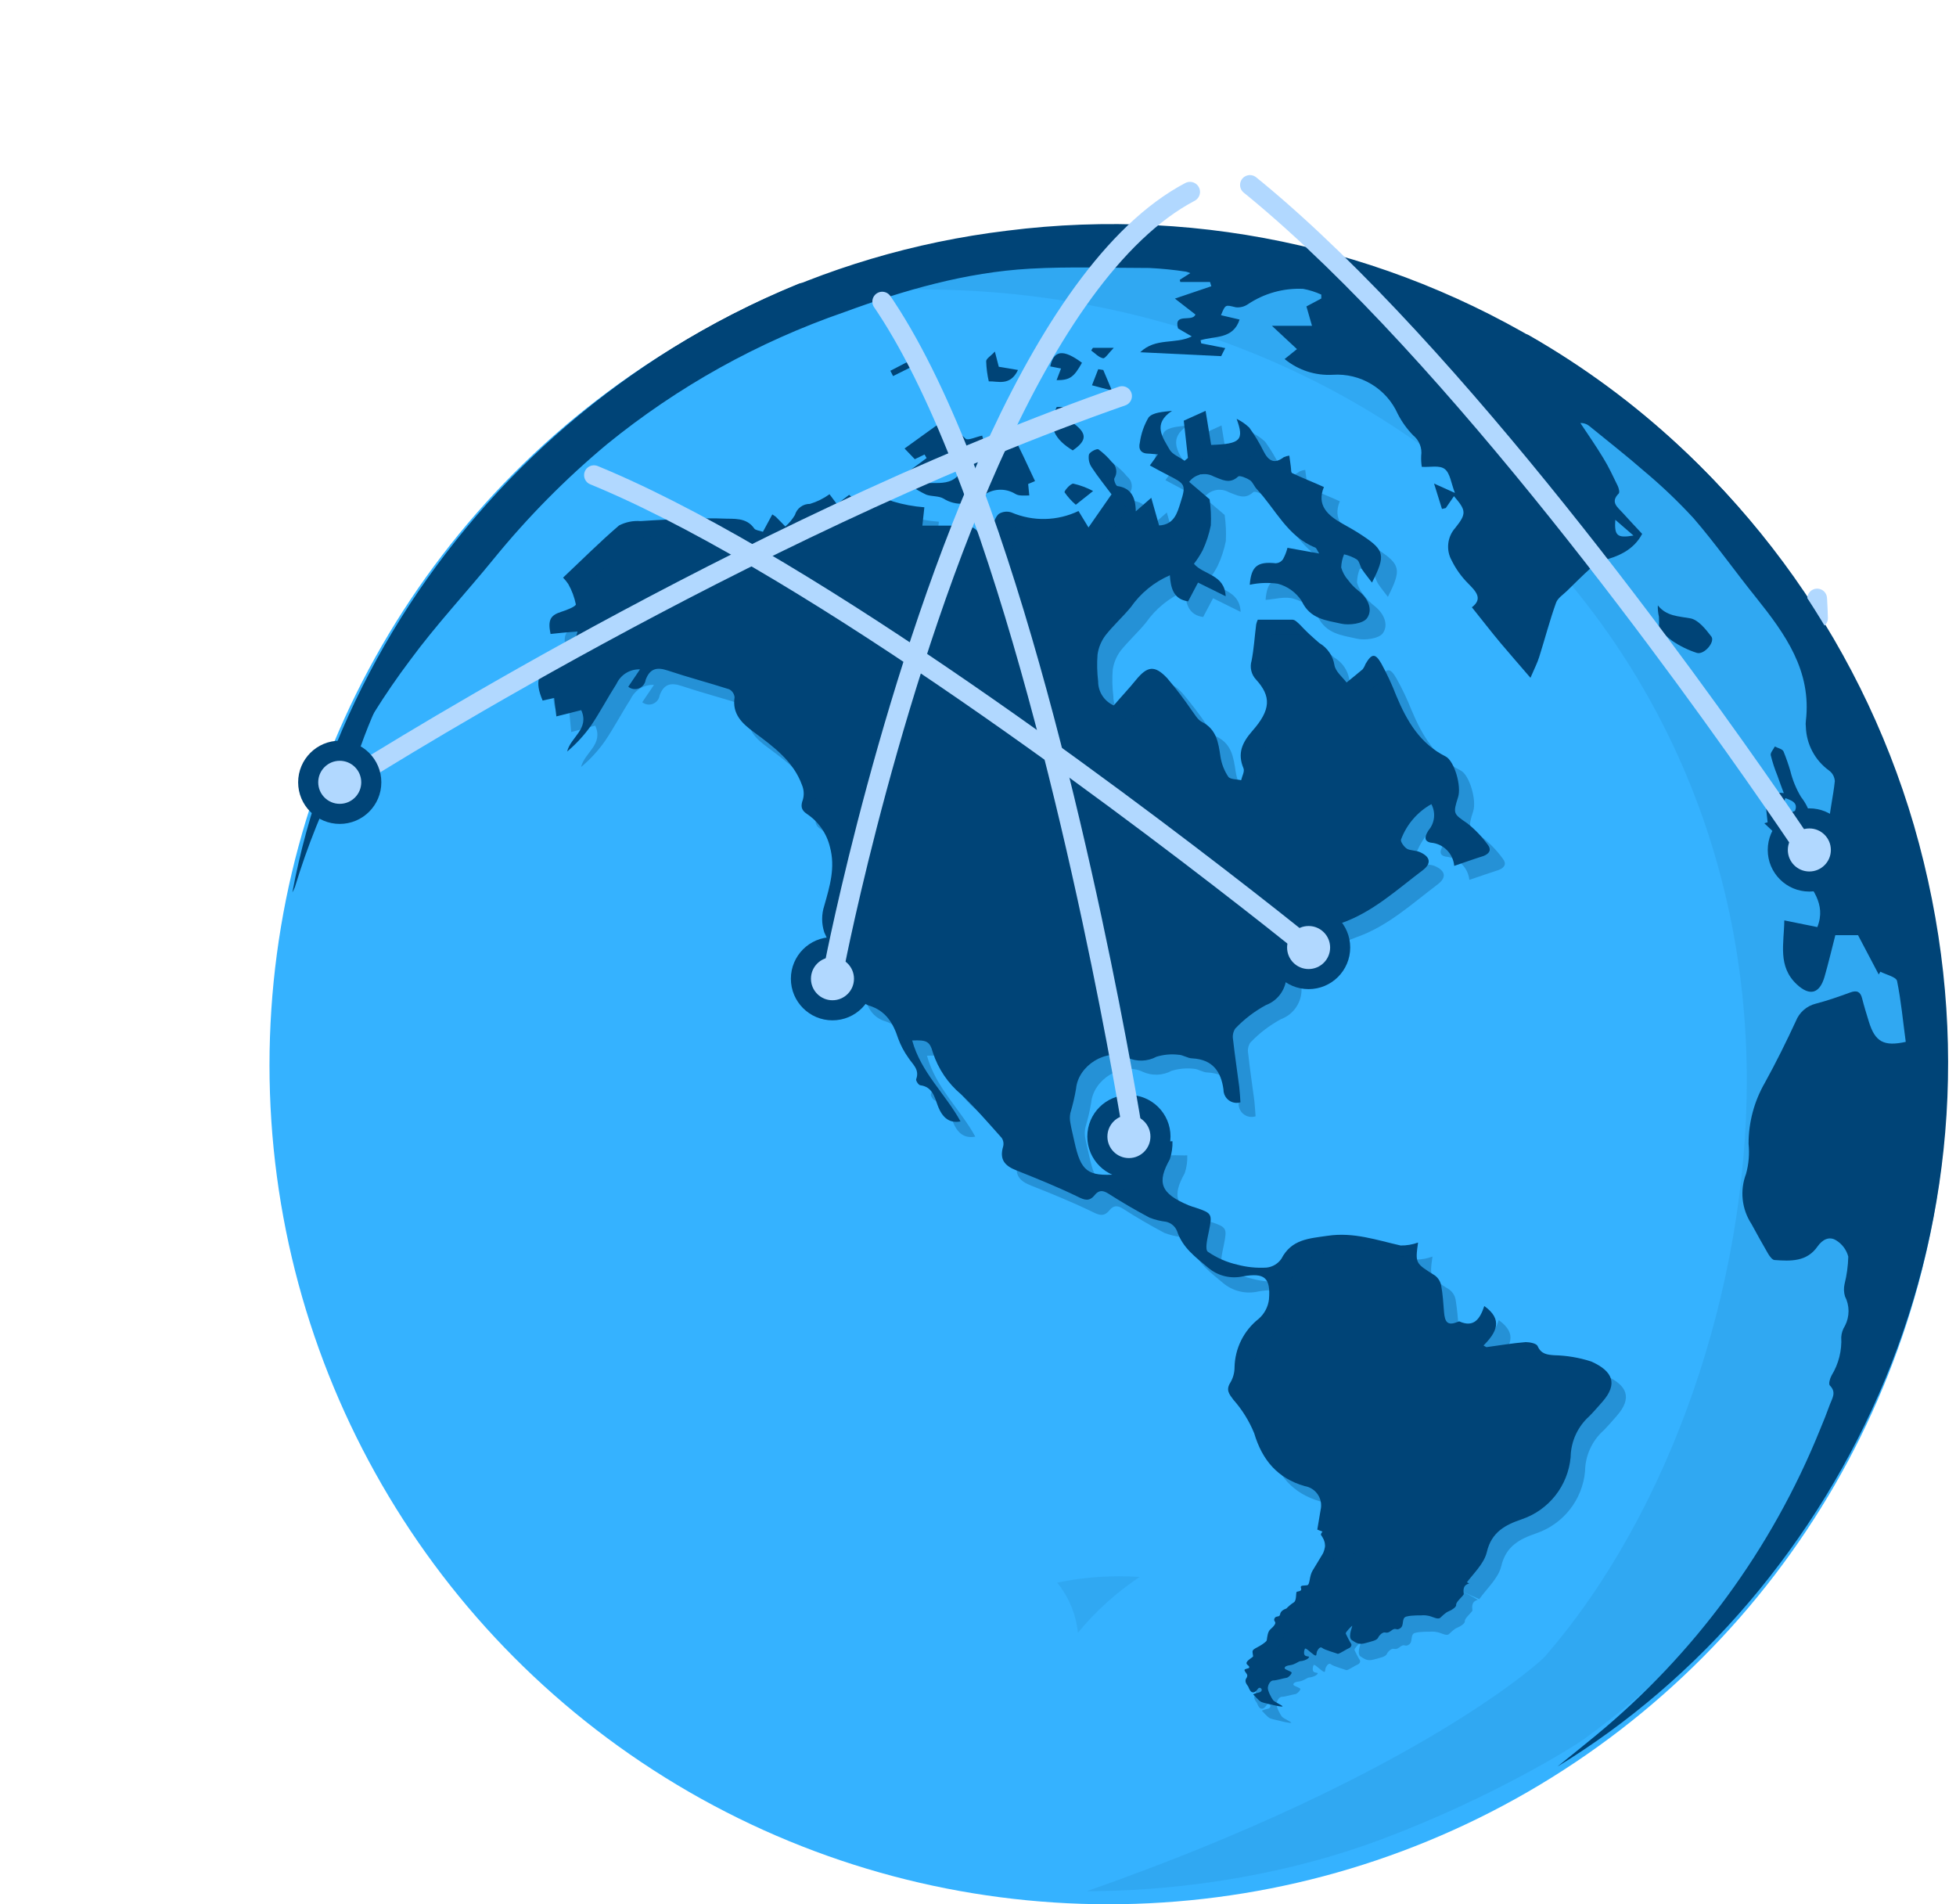 <svg width="225" height="219" viewBox="0 0 225 219" fill="none" xmlns="http://www.w3.org/2000/svg">
  <defs>
    <style>
    @keyframes dash {
      to {
        stroke-dashoffset: 1000;
      }
    }

    .bindings path {
      stroke-dasharray: 100;
      animation: dash 25s linear infinite;
    }
    </style>
  </defs>
  <circle cx="127.5" cy="122.5" r="96.5" fill="#35B2FF"/>
  <g opacity="0.3">
    <path opacity="0.3" d="M126.572 28C115.029 27.99 103.58 30.091 92.792 34.2C97.146 33.593 101.537 33.289 105.932 33.29C158.382 33.29 200.932 71.81 200.932 124.29C200.932 148.06 192.192 173.8 177.762 190.45C177.821 190.568 163.5 204 125 217.5C129.5 217.5 143.801 217.208 159 211.5C171.444 206.827 180.839 201 182.222 200C198.499 188.238 210.63 171.621 216.873 152.534C223.116 133.447 223.15 112.873 216.971 93.765C210.791 74.658 198.715 58 182.477 46.184C166.239 34.369 146.674 28.003 126.592 28H126.572Z" fill="#004477"/>
    <path opacity="0.3" d="M128.722 181.28C126.33 181.278 123.944 181.523 121.602 182.01C122.944 183.66 123.774 185.665 123.992 187.78C126.035 185.296 128.434 183.129 131.112 181.35C130.342 181.31 129.552 181.28 128.722 181.28Z" fill="#004477"/>
  </g>
  <path d="M142.59 36.75C141.84 39.05 139.71 38.62 138.1 39.13L138.18 39.49L140.94 40.03L140.47 40.96L131.16 40.51C132.95 38.79 135.16 39.64 137.09 38.69L135.51 37.77C134.98 35.9 137.17 37.1 137.51 36.17L135.15 34.34L139.34 32.92L139.19 32.43H135.77L135.71 32.18L136.92 31.41C136.759 31.338 136.591 31.281 136.42 31.24C135.035 31.03 133.639 30.89 132.24 30.82C127.65 30.82 123.05 30.64 118.47 30.9C111.09 31.32 104.03 33.36 97.11 35.9C87.194 39.326 77.957 44.467 69.82 51.09C65.076 55.047 60.723 59.451 56.82 64.24C53.63 68.16 50.16 71.86 47.17 75.93C41.263 83.777 36.782 92.601 33.93 102C33.849 102.218 33.748 102.429 33.63 102.63C40.63 65.42 72.7 31.74 115.85 26.53C138.528 23.661 161.486 28.969 180.604 41.502C199.721 54.034 213.745 72.97 220.16 94.91C233.33 140.37 211.86 183.21 179.16 203.16C180.62 201.98 182.09 200.81 183.53 199.62C194.941 190.221 203.821 178.117 209.36 164.41C209.76 163.46 210.14 162.5 210.49 161.53C210.75 160.82 211.28 160.13 210.49 159.34C210.32 159.17 210.49 158.54 210.69 158.18C211.498 156.86 211.885 155.325 211.8 153.78C211.829 153.314 211.977 152.863 212.23 152.47C212.498 151.947 212.639 151.368 212.639 150.78C212.639 150.192 212.498 149.613 212.23 149.09C212.092 148.632 212.075 148.146 212.18 147.68C212.438 146.645 212.582 145.586 212.61 144.52C212.408 143.753 211.922 143.091 211.25 142.67C210.43 142.12 209.63 142.56 209.08 143.34C207.84 145.13 205.98 145.04 204.14 144.91C203.87 144.91 203.57 144.48 203.39 144.19C202.73 143.06 202.1 141.91 201.47 140.76C200.918 139.918 200.574 138.956 200.466 137.955C200.358 136.953 200.49 135.941 200.85 135C201.16 133.871 201.258 132.695 201.14 131.53C201.138 129.073 201.783 126.659 203.01 124.53C204.29 122.21 205.47 119.83 206.58 117.43C206.774 116.939 207.082 116.502 207.478 116.154C207.875 115.807 208.348 115.558 208.86 115.43C210.22 115.08 211.54 114.61 212.86 114.13C213.61 113.86 214.01 114.06 214.2 114.82C214.39 115.58 214.7 116.62 214.98 117.51C215.69 119.81 216.69 120.38 219.22 119.82C218.9 117.48 218.69 115.11 218.22 112.82C218.12 112.35 216.97 112.1 216.3 111.75L216.11 112.07L213.73 107.55H211.12C210.71 109.14 210.33 110.77 209.87 112.36C209.3 114.29 208.17 114.58 206.7 113.22C204.46 111.14 205.22 108.53 205.25 105.85L209.05 106.62C210.11 103.93 208.39 102.11 206.85 99.95C209.98 99.54 210.14 97.34 210.32 95.06C210.46 93.31 210.88 91.58 211.06 89.84C211.047 89.598 210.981 89.362 210.865 89.149C210.749 88.936 210.587 88.752 210.39 88.61C209.595 88.034 208.942 87.285 208.481 86.418C208.02 85.552 207.763 84.591 207.73 83.61C207.7 83.378 207.7 83.142 207.73 82.91C208.41 77.14 205.35 72.91 202.01 68.73C199.59 65.73 197.35 62.54 194.82 59.61C193.052 57.689 191.162 55.885 189.16 54.21C187.09 52.4 184.92 50.71 182.79 48.97C182.505 48.748 182.151 48.635 181.79 48.65C182.67 49.97 183.58 51.28 184.41 52.65C185.03 53.65 185.55 54.77 186.08 55.86C186.21 56.13 186.34 56.63 186.2 56.76C185.2 57.76 186.08 58.33 186.65 58.97C187.37 59.77 188.11 60.55 188.9 61.4C187.9 63.28 186.12 64.03 184.17 64.51C183.694 64.698 183.269 64.996 182.93 65.38C182.02 66.21 181.15 67.07 180.27 67.94C179.82 68.38 179.18 68.78 178.99 69.33C178.27 71.33 177.71 73.49 177.05 75.57C176.85 76.22 176.53 76.83 176.05 77.95C174.73 76.41 173.65 75.19 172.61 73.95C171.57 72.71 170.46 71.27 169.31 69.84C170.63 68.84 169.76 67.99 168.83 67.05C168.087 66.296 167.469 65.429 167 64.48C166.663 63.887 166.521 63.202 166.595 62.524C166.668 61.845 166.953 61.207 167.41 60.7C168.72 59.06 168.65 58.7 167.25 57.06L166.31 58.43L165.87 58.53L164.96 55.61L167.36 56.69C166.92 55.56 166.81 54.43 166.2 53.95C165.59 53.47 164.51 53.75 163.55 53.69C163.483 53.267 163.46 52.838 163.48 52.41C163.542 51.974 163.49 51.529 163.328 51.119C163.167 50.709 162.902 50.347 162.56 50.07C161.851 49.343 161.254 48.514 160.79 47.61C160.156 46.186 159.101 44.991 157.767 44.185C156.434 43.378 154.885 43 153.33 43.1C151.315 43.22 149.329 42.573 147.77 41.29L149.19 40.15L146.31 37.47H150.92L150.28 35.24L151.99 34.33V33.88C151.326 33.576 150.628 33.355 149.91 33.22C147.647 33.113 145.41 33.737 143.53 35C143.125 35.273 142.636 35.393 142.15 35.34C140.95 35.05 140.97 34.98 140.45 36.25L142.59 36.75ZM187.9 61.59L185.81 59.78C185.69 61.59 186 61.92 187.9 61.59Z" fill="#004477"/>
  <path d="M104.82 55.89C106.9 54.97 109.37 56.51 110.65 54.02C108.41 53.1 106.5 54.34 104.53 54.72L104.41 54.29L106.59 52.68L106.35 52.27L105.23 52.81L104.05 51.58L107.8 48.88L108.62 50.45C109.46 49.45 110.18 49.53 111.07 50.45C111.32 50.7 112.28 50.24 112.98 50.1L113.49 51.89L115.34 51.26C115.193 50.975 115.095 50.667 115.05 50.35C115.107 49.912 115.204 49.48 115.34 49.06C115.7 49.28 116.23 49.41 116.34 49.74C117.34 51.56 118.15 53.43 119.06 55.33L118.27 55.66L118.4 56.98C117.86 56.98 117.22 57.06 116.81 56.81C116.229 56.45 115.55 56.281 114.868 56.327C114.186 56.374 113.536 56.634 113.01 57.07C112.389 57.578 111.625 57.878 110.825 57.928C110.025 57.978 109.229 57.776 108.55 57.35C107.99 57.01 107.18 57.12 106.55 56.89C105.946 56.606 105.368 56.271 104.82 55.89V55.89Z" fill="#004477"/>
  <path d="M205.19 91.21C204.97 90.61 204.7 89.92 204.46 89.21C204.145 88.444 203.888 87.655 203.69 86.85C203.63 86.57 203.99 86.2 204.16 85.85C204.51 86.04 205.03 86.13 205.16 86.42C205.457 87.15 205.718 87.894 205.94 88.65C206.197 89.706 206.612 90.717 207.17 91.65C207.704 92.33 208.096 93.111 208.321 93.946C208.546 94.781 208.6 95.653 208.48 96.51C208.39 97.38 208.29 97.4 206.48 97.2C206.39 96.42 206.27 95.67 206.21 94.91C206.117 94.474 206.148 94.02 206.3 93.6C206.97 92.49 206.36 92.12 205.36 91.79C204.88 93.06 205.64 94.79 203.95 95.62L202.95 94.68L203.33 94.57C203.26 93.82 203.14 93.06 203.13 92.31C203.13 91.93 203.21 91.31 203.4 91.23C203.993 91.148 204.595 91.141 205.19 91.21V91.21Z" fill="#004477"/>
  <path d="M190.83 72.32C190.855 71.857 190.855 71.393 190.83 70.93C190.729 70.501 190.685 70.061 190.7 69.62C191.7 70.88 193.07 70.86 194.43 71.11C195.35 71.27 196.21 72.36 196.86 73.21C197.31 73.81 196.06 75.32 195.2 75.09C194.168 74.759 193.191 74.277 192.3 73.66C191.767 73.262 191.275 72.814 190.83 72.32V72.32Z" fill="#004477"/>
  <path d="M123.4 51.8C121.4 50.58 120.4 49.08 121.56 46.8H123.86L123.3 48.55C125.07 49.8 125.11 50.62 123.4 51.8Z" fill="#004477"/>
  <path d="M121.54 43.72L122.05 42.38L120.81 42.14C121.22 40.23 122.33 40.14 124.46 41.72C123.53 43.39 123.05 43.73 121.54 43.72Z" fill="#004477"/>
  <path d="M117.1 42.55C116.19 44.46 114.76 43.81 113.74 43.86C113.566 43.101 113.466 42.328 113.44 41.55C113.44 41.23 113.99 40.94 114.44 40.43L114.89 42.18L117.1 42.55Z" fill="#004477"/>
  <path d="M123.75 58.05C123.26 57.631 122.827 57.15 122.46 56.62C122.38 56.49 123.11 55.62 123.46 55.62C124.255 55.8 125.021 56.086 125.74 56.47L123.75 58.05Z" fill="#004477"/>
  <path d="M126.91 42.55L127.91 44.92L125.61 44.31L126.33 42.46L126.91 42.55Z" fill="#004477"/>
  <path d="M105 42.12L102.73 43.25L102.42 42.64L104.62 41.5L105 42.12Z" fill="#004477"/>
  <path d="M125.72 40H128.12C127.53 40.6 127.12 41.25 126.89 41.2C126.39 41.11 125.97 40.63 125.52 40.31L125.72 40Z" fill="#004477"/>
  <path d="M151.53 175.91C151.66 175.16 151.78 174.4 151.91 173.65C151.981 173.349 151.99 173.037 151.935 172.733C151.88 172.428 151.763 172.139 151.592 171.881C151.42 171.624 151.197 171.405 150.937 171.238C150.677 171.071 150.385 170.959 150.08 170.91C146.95 170.01 145.19 167.91 144.27 164.83C143.694 163.417 142.882 162.112 141.87 160.97C141.38 160.31 140.98 159.85 141.55 158.97C141.851 158.447 142.01 157.854 142.01 157.25C142.032 156.17 142.293 155.108 142.776 154.141C143.258 153.174 143.95 152.327 144.8 151.66C145.449 151.089 145.866 150.299 145.97 149.44C146.18 146.92 145.45 146.35 142.97 146.79C142.271 146.943 141.547 146.932 140.853 146.759C140.159 146.585 139.515 146.254 138.97 145.79C137.53 144.58 136.03 143.5 135.4 141.59C135.293 141.321 135.123 141.082 134.904 140.894C134.684 140.706 134.422 140.574 134.14 140.51C133.489 140.434 132.851 140.276 132.24 140.04C130.633 139.187 129.057 138.267 127.51 137.28C126.86 136.86 126.39 136.87 125.94 137.42C125.31 138.22 124.76 138.02 123.94 137.61C121.67 136.51 119.32 135.56 116.94 134.61C115.6 134.09 114.94 133.38 115.39 131.86C115.436 131.691 115.444 131.514 115.415 131.341C115.386 131.169 115.319 131.004 115.22 130.86C113.71 129.17 112.22 127.43 110.56 125.86C109.047 124.594 107.92 122.927 107.31 121.05C106.95 119.76 106.62 119.59 104.93 119.66C105.93 123.33 108.77 125.82 110.49 128.97C109.29 129.19 108.43 128.65 107.87 127.15C107.48 126.08 107.23 125 105.87 124.81C105.67 124.81 105.32 124.27 105.39 124.11C105.81 122.98 104.96 122.39 104.47 121.62C103.992 120.948 103.605 120.215 103.32 119.44C102.74 117.66 101.9 116.23 99.94 115.64C99.256 115.375 98.689 114.875 98.34 114.23C97.046 111.959 95.871 109.623 94.82 107.23C94.49 106.23 94.49 105.15 94.82 104.15C95.45 101.92 96.11 99.78 95.47 97.41C95.097 95.85 94.146 94.488 92.81 93.6C92.14 93.15 92.09 92.69 92.36 91.95C92.512 91.404 92.476 90.823 92.26 90.3C91.26 87.53 88.96 85.86 86.71 84.19C85.34 83.19 84.2 82.09 84.5 80.19C84.481 79.997 84.414 79.812 84.306 79.652C84.198 79.491 84.051 79.36 83.88 79.27C81.53 78.52 79.14 77.89 76.8 77.11C75.54 76.69 74.75 76.89 74.27 78.19C74.238 78.406 74.15 78.609 74.015 78.78C73.88 78.951 73.701 79.084 73.499 79.164C73.296 79.244 73.075 79.269 72.86 79.237C72.644 79.205 72.441 79.116 72.27 78.98L73.62 76.98C73.056 76.958 72.499 77.105 72.018 77.4C71.537 77.696 71.155 78.127 70.92 78.64C69.92 80.2 69.04 81.88 68 83.43C67.212 84.544 66.285 85.552 65.24 86.43C65.63 84.77 67.84 83.84 66.86 81.67L64 82.39L63.75 80.27L62.42 80.57C61.49 78.37 61.81 77.3 63.85 75.74C64.553 75.271 65.221 74.753 65.85 74.19C66.16 73.87 66.2 73.3 66.44 72.63C65.68 72.69 65.18 72.72 64.68 72.77L63.33 72.91C62.99 71.28 63.33 70.75 64.57 70.36C65.18 70.17 66.26 69.74 66.24 69.5C66.073 68.683 65.78 67.897 65.37 67.17C65.194 66.905 64.993 66.657 64.77 66.43C66.9 64.43 68.98 62.34 71.21 60.43C71.974 60.036 72.833 59.863 73.69 59.93C75.69 59.79 77.69 59.71 79.69 59.64C80.86 59.64 82.03 59.58 83.2 59.64C84.37 59.7 85.85 59.46 86.76 60.78C86.9 60.99 87.33 61.01 87.76 61.16L88.84 59.16C88.971 59.236 89.098 59.32 89.22 59.41C89.6 59.78 89.96 60.17 90.34 60.55C90.775 60.171 91.146 59.726 91.44 59.23C91.548 58.856 91.775 58.528 92.088 58.297C92.401 58.066 92.781 57.944 93.17 57.95C93.977 57.708 94.737 57.333 95.42 56.84L96.27 57.98L97.68 56.91L98.88 58.01C100.08 56.72 101.31 57.09 102.72 57.67C103.895 58.024 105.106 58.248 106.33 58.34L106.1 60.45C107.68 60.45 109.17 60.45 110.65 60.45C111.037 60.391 111.432 60.447 111.788 60.61C112.143 60.774 112.443 61.038 112.65 61.37C113.01 61.94 113.51 62.56 114.37 62.02C115.23 61.48 114.8 61.02 114.37 60.42C114.22 60.15 114.56 59.35 114.91 59.09C115.126 58.96 115.368 58.879 115.618 58.853C115.869 58.827 116.122 58.857 116.36 58.94C117.582 59.46 118.901 59.714 120.228 59.685C121.556 59.655 122.862 59.343 124.06 58.77L125.21 60.66L127.86 56.85C127.05 55.76 126.25 54.78 125.57 53.73C125.285 53.304 125.174 52.785 125.26 52.28C125.35 51.98 126.16 51.56 126.36 51.68C126.923 52.096 127.434 52.58 127.88 53.12C128.154 53.34 128.337 53.654 128.394 54.001C128.451 54.348 128.378 54.703 128.19 55C128.08 55.19 128.37 55.88 128.53 55.9C130.1 56.12 130.63 57.17 130.65 58.81L132.43 57.25L133.33 60.43C135.07 60.35 135.43 58.95 135.78 57.85C136.47 55.7 136.35 55.66 134.27 54.6C133.62 54.27 132.97 53.91 132.27 53.53L133.2 52.24C132.71 52.24 132.42 52.17 132.12 52.17C131.25 52.17 130.92 51.68 131.12 50.88C131.261 49.867 131.601 48.892 132.12 48.01C132.62 47.42 133.75 47.37 134.82 47.25C132.53 48.76 133.75 50.31 134.55 51.72C134.88 52.28 135.68 52.57 136.26 52.99L136.65 52.67L136.17 48.38L138.68 47.25L139.32 51.17C142.71 51.06 143.14 50.62 142.25 48.17C142.782 48.427 143.271 48.764 143.7 49.17C144.332 50.037 144.887 50.957 145.36 51.92C145.92 53.01 146.59 53.41 147.67 52.58C147.873 52.488 148.089 52.427 148.31 52.4C148.37 52.86 148.42 53.25 148.48 53.64C148.54 54.03 148.48 54.35 148.66 54.42C149.81 54.97 150.99 55.42 152.29 56.01C151.43 58.09 152.7 59.27 154.44 60.23C155.21 60.66 155.99 61.1 156.72 61.59C159.28 63.29 159.41 63.87 157.82 67C157.41 66.45 157.03 66 156.72 65.54C156.41 65.08 156.39 64.54 156.06 64.33C155.611 64.06 155.121 63.864 154.61 63.75C154.405 64.231 154.293 64.747 154.28 65.27C154.434 65.807 154.708 66.303 155.08 66.72C155.412 67.175 155.806 67.583 156.25 67.93C157.36 68.78 157.96 70.09 157.25 71.09C156.81 71.73 155.17 71.94 154.25 71.72C152.57 71.34 150.69 71.2 149.74 69.13C149.103 68.145 148.123 67.433 146.99 67.13C145.915 66.982 144.821 67.022 143.76 67.25C143.93 65.14 144.62 64.55 146.76 64.78C146.922 64.769 147.08 64.723 147.222 64.643C147.364 64.563 147.486 64.453 147.58 64.32C147.81 63.905 147.985 63.461 148.1 63L151.75 63.66C151.52 63.31 151.45 63.04 151.29 62.97C148.08 61.69 146.73 58.55 144.55 56.23C144.27 55.93 144.12 55.46 143.79 55.23C143.46 55 142.61 54.64 142.43 54.8C141.43 55.73 140.56 55.15 139.62 54.8C139.154 54.541 138.609 54.461 138.088 54.575C137.567 54.689 137.105 54.99 136.79 55.42L139.14 57.42C139.284 58.413 139.33 59.418 139.28 60.42C139.085 61.411 138.769 62.375 138.34 63.29C138.053 63.835 137.718 64.354 137.34 64.84C138.44 66.13 140.87 66.04 140.99 68.57L137.81 67L136.67 69.16C134.98 68.92 134.67 67.62 134.57 66.16C132.756 66.943 131.197 68.218 130.07 69.84C129.15 70.95 128.07 71.92 127.17 73.06C126.68 73.71 126.363 74.474 126.25 75.28C126.173 76.306 126.197 77.338 126.32 78.36C126.316 78.947 126.484 79.523 126.804 80.015C127.124 80.507 127.582 80.895 128.12 81.13C128.97 80.13 129.85 79.21 130.66 78.21C131.97 76.6 132.82 76.46 134.26 77.99C135.257 79.163 136.192 80.388 137.06 81.66C137.43 82.14 137.75 82.77 138.25 83.02C139.94 83.87 140.15 85.39 140.39 87.02C140.519 87.846 140.826 88.634 141.29 89.33C141.51 89.65 142.29 89.61 142.77 89.73C142.87 89.27 143.19 88.73 143.04 88.36C142.32 86.64 142.88 85.42 144.04 84.08C146.21 81.63 146.24 80.08 144.48 78.15C144.213 77.866 144.025 77.517 143.936 77.138C143.846 76.759 143.858 76.363 143.97 75.99C144.24 74.61 144.32 73.2 144.5 71.81C144.542 71.624 144.602 71.444 144.68 71.27C146.02 71.27 147.33 71.27 148.68 71.27C148.97 71.27 149.28 71.61 149.53 71.84C150.232 72.593 150.98 73.3 151.77 73.96C152.228 74.227 152.62 74.593 152.919 75.031C153.219 75.468 153.417 75.966 153.5 76.49C153.62 77.22 154.41 77.86 154.9 78.49C155.51 77.99 156.14 77.49 156.74 76.98C156.881 76.795 156.993 76.589 157.07 76.37C157.78 75.15 158.19 75.09 158.89 76.3C159.545 77.494 160.119 78.73 160.61 80C161.82 82.9 163.33 85.52 166.3 87C167.3 87.53 168.14 90.42 167.72 91.69C167.11 93.6 167.2 93.6 168.79 94.69C169.684 95.396 170.475 96.224 171.14 97.15C171.56 97.68 171.39 98.15 170.66 98.44C169.6 98.77 168.54 99.15 167.28 99.58C167.22 98.887 166.916 98.238 166.421 97.748C165.926 97.259 165.274 96.962 164.58 96.91C163.66 96.72 163.98 96.04 164.33 95.48C164.68 95.07 164.897 94.565 164.954 94.029C165.011 93.494 164.905 92.954 164.65 92.48C163.041 93.38 161.804 94.823 161.16 96.55C161.07 96.79 161.51 97.4 161.84 97.61C162.17 97.82 162.84 97.79 163.31 97.99C164.52 98.51 164.71 99.28 163.66 100.08C160.66 102.34 157.92 104.89 154.31 106.16C153.126 106.593 151.981 107.128 150.89 107.76C150.075 108.185 149.381 108.81 148.872 109.576C148.363 110.342 148.056 111.224 147.98 112.14C147.989 112.888 147.767 113.62 147.345 114.238C146.922 114.855 146.32 115.327 145.62 115.59C144.309 116.299 143.117 117.21 142.09 118.29C141.846 118.665 141.757 119.12 141.84 119.56C142.04 121.37 142.32 123.18 142.55 124.99C142.62 125.58 142.65 126.17 142.69 126.77C142.464 126.839 142.225 126.854 141.992 126.813C141.759 126.773 141.539 126.678 141.349 126.537C141.159 126.396 141.005 126.213 140.9 126.001C140.794 125.79 140.739 125.556 140.74 125.32C140.46 123.2 139.47 121.85 137.17 121.72C136.62 121.72 136.09 121.31 135.55 121.3C134.703 121.202 133.845 121.281 133.03 121.53C132.519 121.804 131.951 121.956 131.372 121.974C130.792 121.991 130.216 121.873 129.69 121.63C127.28 120.49 124.02 122.54 123.78 125.2C123.617 126.152 123.397 127.094 123.12 128.02C123.05 128.38 123.05 128.75 123.12 129.11C123.24 129.85 123.44 130.57 123.59 131.3C124.34 134.73 125.11 135.3 128.5 135.06C128.917 135.054 129.324 134.933 129.677 134.711C130.03 134.489 130.315 134.173 130.5 133.8C130.89 132.904 131.487 132.113 132.24 131.49C132.91 131.08 133.98 131.31 134.87 131.25C134.892 131.949 134.79 132.646 134.57 133.31C133.08 135.97 133.44 137.24 136.74 138.62C137 138.73 137.27 138.8 137.54 138.89C139.43 139.52 139.46 139.62 139.06 141.6C138.9 142.39 138.58 143.67 138.93 143.95C139.955 144.658 141.105 145.164 142.32 145.44C143.418 145.733 144.556 145.848 145.69 145.78C146.029 145.745 146.356 145.638 146.649 145.465C146.942 145.293 147.195 145.059 147.39 144.78C148.56 142.52 150.53 142.44 152.73 142.12C155.73 141.68 158.36 142.62 161.12 143.24C161.802 143.247 162.479 143.132 163.12 142.9C162.79 145.3 162.8 145.27 165.05 146.68C165.433 146.963 165.694 147.382 165.78 147.85C165.97 148.85 166.02 149.85 166.11 150.92C166.2 151.99 166.48 152.5 167.61 152.05C167.69 152.05 167.81 151.94 167.87 151.97C169.57 152.73 170.26 151.64 170.74 150.2C172.95 151.78 172.12 153.26 170.65 154.74L170.98 154.93C172.48 154.73 173.98 154.47 175.5 154.35C175.96 154.35 176.74 154.5 176.87 154.8C177.27 155.73 177.97 155.8 178.79 155.86C180.234 155.892 181.666 156.134 183.04 156.58C185.54 157.69 186.13 159.16 184.32 161.22C183.82 161.78 183.32 162.37 182.81 162.88C182.149 163.474 181.617 164.198 181.249 165.006C180.881 165.815 180.684 166.691 180.67 167.58C180.525 169.191 179.915 170.724 178.914 171.994C177.912 173.264 176.563 174.214 175.03 174.73C173.19 175.36 171.57 176.17 171.03 178.5C170.7 179.89 169.39 181.04 168.5 182.29L165.59 180.99L157.45 178.24L151.53 175.91Z" fill="#004477"/>
  <path opacity="0.3" d="M153.28 177.66C153.4 176.9 153.53 176.15 153.66 175.4C153.731 175.099 153.74 174.787 153.685 174.483C153.63 174.178 153.513 173.889 153.342 173.631C153.17 173.374 152.947 173.155 152.687 172.988C152.427 172.821 152.135 172.709 151.83 172.66C148.7 171.76 146.94 169.66 146.02 166.58C145.442 165.165 144.63 163.857 143.62 162.71C143.12 162.05 142.73 161.6 143.3 160.71C143.603 160.185 143.759 159.587 143.75 158.98C143.774 157.9 144.037 156.84 144.521 155.875C145.006 154.91 145.699 154.064 146.55 153.4C147.193 152.824 147.608 152.036 147.72 151.18C147.93 148.66 147.2 148.08 144.72 148.53C144.012 148.692 143.276 148.686 142.571 148.512C141.866 148.338 141.212 148.002 140.66 147.53C139.23 146.33 137.73 145.25 137.1 143.34C136.994 143.071 136.823 142.832 136.604 142.644C136.384 142.456 136.122 142.324 135.84 142.26C135.19 142.179 134.552 142.021 133.94 141.79C132.33 140.93 130.74 140.02 129.21 139.03C128.56 138.6 128.08 138.62 127.64 139.17C127 139.96 126.46 139.77 125.64 139.36C123.37 138.26 121.02 137.3 118.64 136.36C117.29 135.84 116.64 135.13 117.09 133.61C117.133 133.441 117.14 133.264 117.111 133.092C117.082 132.92 117.017 132.756 116.92 132.61C115.4 130.91 113.92 129.18 112.26 127.61C110.747 126.344 109.62 124.677 109.01 122.8C108.64 121.51 108.32 121.34 106.63 121.41C107.63 125.08 110.47 127.57 112.19 130.72C110.99 130.94 110.12 130.4 109.57 128.9C109.18 127.82 108.93 126.75 107.57 126.56C107.37 126.56 107.02 126.02 107.08 125.86C107.51 124.73 106.66 124.14 106.17 123.37C105.694 122.696 105.307 121.964 105.02 121.19C104.44 119.41 103.6 117.98 101.64 117.39C100.943 117.141 100.36 116.647 100 116C98.705 113.73 97.53 111.393 96.48 109C96.136 108.005 96.115 106.927 96.42 105.92C97.05 103.7 97.72 101.56 97.08 99.19C96.703 97.628 95.754 96.265 94.42 95.37C93.75 94.93 93.69 94.47 93.97 93.73C94.116 93.184 94.081 92.605 93.87 92.08C92.87 89.31 90.57 87.64 88.32 85.97C86.95 84.97 85.8 83.87 86.1 81.97C86.084 81.778 86.019 81.593 85.913 81.432C85.806 81.271 85.661 81.14 85.49 81.05C83.14 80.29 80.75 79.67 78.41 78.89C77.15 78.47 76.36 78.67 75.88 79.97C75.848 80.186 75.76 80.389 75.625 80.56C75.49 80.731 75.311 80.864 75.109 80.944C74.906 81.024 74.685 81.049 74.47 81.017C74.254 80.985 74.05 80.896 73.88 80.76L75.23 78.76C74.666 78.738 74.109 78.885 73.628 79.18C73.147 79.476 72.765 79.907 72.53 80.42C71.53 81.97 70.65 83.66 69.6 85.21C68.818 86.329 67.89 87.338 66.84 88.21C67.24 86.54 69.45 85.62 68.47 83.45L65.71 84.19L65.5 82L64.17 82.3C63.24 80.1 63.56 79.03 65.6 77.47C66.301 76.999 66.969 76.481 67.6 75.92C67.881 75.436 68.08 74.909 68.19 74.36L66.43 74.49L65.08 74.64C64.74 73.01 65.08 72.47 66.31 72.09C66.93 71.89 68.01 71.47 67.99 71.23C67.825 70.412 67.532 69.626 67.12 68.9C66.941 68.637 66.74 68.39 66.52 68.16C68.65 66.16 70.72 64.07 72.96 62.16C73.721 61.767 74.576 61.593 75.43 61.66C77.43 61.51 79.43 61.44 81.43 61.37C82.6 61.37 83.77 61.31 84.94 61.37C86.11 61.43 87.59 61.19 88.49 62.51C88.64 62.72 89.07 62.74 89.49 62.88L90.57 60.88C90.702 60.95 90.826 61.034 90.94 61.13C91.32 61.5 91.69 61.89 92.07 62.27C92.502 61.885 92.873 61.437 93.17 60.94C93.279 60.568 93.508 60.242 93.821 60.013C94.133 59.783 94.512 59.663 94.9 59.67C95.707 59.428 96.467 59.053 97.15 58.56L98 59.68L99.4 58.6L100.61 59.71C101.81 58.41 103.04 58.79 104.45 59.37C105.609 59.701 106.798 59.912 108 60L107.77 62.11C109.35 62.11 110.84 62.11 112.32 62.11C112.707 62.051 113.102 62.106 113.458 62.27C113.813 62.434 114.113 62.698 114.32 63.03C114.69 63.6 115.19 64.22 116.05 63.68C116.91 63.14 116.48 62.68 116.05 62.07C115.89 61.81 116.24 61 116.59 60.75C116.806 60.62 117.048 60.539 117.298 60.513C117.549 60.487 117.802 60.517 118.04 60.6C119.263 61.115 120.581 61.366 121.908 61.337C123.235 61.308 124.541 60.999 125.74 60.43L127 62.35L129.65 58.54C128.84 57.44 128.04 56.47 127.36 55.42C127.075 54.994 126.964 54.475 127.05 53.97C127.13 53.67 127.95 53.25 128.14 53.37C128.71 53.778 129.222 54.263 129.66 54.81C129.936 55.029 130.12 55.343 130.177 55.69C130.234 56.038 130.161 56.394 129.97 56.69C129.87 56.88 130.15 57.57 130.32 57.59C131.89 57.8 132.42 58.86 132.44 60.5L134.22 58.94L135.12 62.11C136.86 62.04 137.22 60.64 137.57 59.54C138.26 57.39 138.14 57.35 136.06 56.29L134.06 55.22L134.99 53.93C134.5 53.93 134.21 53.86 133.91 53.85C133.04 53.85 132.71 53.37 132.91 52.56C133.05 51.547 133.39 50.571 133.91 49.69C134.41 49.11 135.53 49.05 136.61 48.94C134.32 50.45 135.54 52 136.34 53.41C136.66 53.97 137.46 54.26 138.05 54.67L138.44 54.36L138 50.07L140.51 48.93L141.15 52.85C144.54 52.74 144.97 52.3 144.08 49.8C144.61 50.06 145.098 50.397 145.53 50.8C146.16 51.672 146.715 52.595 147.19 53.56C147.75 54.65 148.41 55.05 149.49 54.22C149.697 54.13 149.916 54.069 150.14 54.04C150.2 54.5 150.25 54.89 150.31 55.28C150.37 55.67 150.31 55.99 150.49 56.06C151.64 56.61 152.82 57.06 154.12 57.65C153.26 59.73 154.53 60.91 156.27 61.87C157.04 62.3 157.82 62.74 158.55 63.23C161.11 64.93 161.23 65.51 159.65 68.64C159.23 68.09 158.86 67.64 158.55 67.17C158.24 66.7 158.22 66.23 157.89 65.97C157.438 65.699 156.945 65.503 156.43 65.39C156.217 65.9 156.105 66.447 156.1 67C156.254 67.537 156.528 68.033 156.9 68.45C157.235 68.903 157.628 69.31 158.07 69.66C159.17 70.5 159.78 71.82 159.07 72.82C158.63 73.45 156.99 73.67 156.07 73.45C154.39 73.06 152.51 72.92 151.56 70.86C150.919 69.879 149.941 69.167 148.81 68.86C147.81 68.55 146.65 68.92 145.58 68.99C145.75 66.88 146.44 66.29 148.58 66.52C148.742 66.509 148.9 66.463 149.042 66.383C149.184 66.303 149.306 66.193 149.4 66.06C149.594 65.659 149.739 65.236 149.83 64.8L153.47 65.46C153.25 65.11 153.18 64.84 153.02 64.77C149.81 63.49 148.46 60.34 146.28 58.03C146 57.72 145.84 57.25 145.52 57.03C145.2 56.81 144.34 56.43 144.16 56.6C143.16 57.53 142.29 56.94 141.34 56.6C140.875 56.342 140.332 56.262 139.813 56.376C139.293 56.49 138.834 56.791 138.52 57.22L140.87 59.22C141.014 60.213 141.06 61.218 141.01 62.22C140.815 63.208 140.499 64.169 140.07 65.08C139.788 65.628 139.453 66.147 139.07 66.63C140.17 67.93 142.6 67.84 142.71 70.37L139.54 68.8L138.4 70.96C136.71 70.72 136.4 69.42 136.3 67.96C134.489 68.742 132.931 70.013 131.8 71.63C130.88 72.75 129.8 73.72 128.89 74.86C128.426 75.492 128.121 76.225 128 77C127.919 78.026 127.942 79.058 128.07 80.08C128.066 80.667 128.234 81.243 128.554 81.735C128.874 82.228 129.332 82.615 129.87 82.85C130.72 81.85 131.6 80.93 132.41 79.93C133.72 78.32 134.57 78.18 136.01 79.71C137.007 80.883 137.942 82.108 138.81 83.38C139.18 83.86 139.5 84.49 140 84.74C141.69 85.59 141.89 87.1 142.14 88.74C142.264 89.546 142.557 90.316 143 91C143.22 91.32 144 91.28 144.47 91.4C144.58 90.94 144.9 90.4 144.75 90.03C144.03 88.3 144.59 87.09 145.75 85.74C147.92 83.3 147.95 81.74 146.18 79.82C145.916 79.533 145.73 79.182 145.643 78.801C145.555 78.421 145.568 78.024 145.68 77.65C145.95 76.28 146.03 74.87 146.21 73.48C146.253 73.292 146.313 73.108 146.39 72.93C147.73 72.93 149.03 72.93 150.39 72.93C150.68 72.93 150.99 73.26 151.24 73.5C151.942 74.252 152.69 74.96 153.48 75.62C153.936 75.889 154.328 76.255 154.627 76.692C154.926 77.129 155.125 77.627 155.21 78.15C155.33 78.88 156.12 79.51 156.6 80.15C157.22 79.65 157.85 79.15 158.45 78.64C158.61 78.5 158.66 78.23 158.78 78.03C159.49 76.81 159.89 76.75 160.6 77.96C161.265 79.139 161.85 80.362 162.35 81.62C163.56 84.52 165.07 87.13 168.04 88.62C169.04 89.15 169.88 92.03 169.46 93.31C168.84 95.22 168.94 95.22 170.53 96.31C171.422 97.019 172.213 97.847 172.88 98.77C173.3 99.3 173.13 99.77 172.4 100.05C171.33 100.39 170.28 100.77 169.02 101.19C168.947 100.502 168.638 99.86 168.146 99.374C167.654 98.887 167.009 98.585 166.32 98.52C165.39 98.34 165.72 97.66 166.07 97.1C166.418 96.69 166.635 96.184 166.692 95.649C166.749 95.114 166.644 94.574 166.39 94.1C164.779 94.998 163.541 96.441 162.9 98.17C162.81 98.41 163.24 99.02 163.58 99.23C163.92 99.44 164.58 99.4 165.05 99.6C166.26 100.13 166.44 100.89 165.4 101.69C162.4 103.95 159.66 106.51 156.05 107.78C154.862 108.213 153.715 108.748 152.62 109.38C151.806 109.806 151.113 110.431 150.606 111.197C150.099 111.963 149.794 112.844 149.72 113.76C149.728 114.509 149.505 115.242 149.08 115.86C148.656 116.477 148.052 116.949 147.35 117.21C146.038 117.917 144.846 118.829 143.82 119.91C143.58 120.283 143.493 120.735 143.58 121.17C143.78 122.99 144.05 124.8 144.29 126.61C144.36 127.2 144.38 127.79 144.43 128.38C144.205 128.453 143.965 128.472 143.731 128.434C143.497 128.396 143.275 128.302 143.085 128.161C142.894 128.021 142.74 127.836 142.635 127.624C142.529 127.411 142.476 127.177 142.48 126.94C142.2 124.81 141.21 123.47 138.9 123.34C138.36 123.34 137.83 122.93 137.28 122.91C136.436 122.821 135.582 122.902 134.77 123.15C134.257 123.425 133.688 123.577 133.107 123.594C132.525 123.611 131.948 123.494 131.42 123.25C129.02 122.1 125.76 124.16 125.52 126.82C125.358 127.769 125.138 128.708 124.86 129.63C124.779 129.991 124.762 130.363 124.81 130.73C124.94 131.46 125.13 132.19 125.29 132.92C126.03 136.35 126.81 136.92 130.2 136.68C130.618 136.674 131.027 136.552 131.38 136.328C131.733 136.104 132.017 135.786 132.2 135.41C132.598 134.518 133.197 133.731 133.95 133.11C134.62 132.7 135.68 132.93 136.57 132.87C136.601 133.565 136.503 134.26 136.28 134.92C134.79 137.59 135.15 138.86 138.45 140.24C138.71 140.35 138.98 140.42 139.25 140.51C141.14 141.14 141.17 141.24 140.77 143.22C140.61 144.01 140.29 145.29 140.64 145.56C141.664 146.271 142.815 146.78 144.03 147.06C145.125 147.352 146.259 147.467 147.39 147.4C147.73 147.364 148.058 147.256 148.352 147.084C148.647 146.911 148.902 146.678 149.1 146.4C150.27 144.14 152.24 144.06 154.44 143.73C157.44 143.29 160.07 144.23 162.83 144.86C163.496 144.863 164.157 144.745 164.78 144.51C164.44 146.91 164.46 146.89 166.71 148.3C167.093 148.583 167.354 149.002 167.44 149.47C167.602 150.487 167.709 151.512 167.76 152.54C167.84 153.49 168.14 154.12 169.27 153.67C169.35 153.67 169.47 153.56 169.53 153.59C171.22 154.34 171.92 153.26 172.4 151.82C174.61 153.4 173.78 154.82 172.3 156.36L172.63 156.55C174.14 156.35 175.63 156.09 177.16 155.97C177.62 155.97 178.4 156.11 178.53 156.41C178.93 157.35 179.63 157.41 180.45 157.48C181.891 157.511 183.32 157.754 184.69 158.2C187.2 159.31 187.79 160.77 185.98 162.83C185.48 163.4 184.98 163.99 184.47 164.5C183.807 165.092 183.274 165.816 182.906 166.625C182.537 167.434 182.341 168.311 182.33 169.2C182.184 170.81 181.573 172.343 180.572 173.613C179.571 174.882 178.222 175.833 176.69 176.35C174.85 176.98 173.23 177.79 172.69 180.12C172.36 181.5 171.05 182.66 170.16 183.91L167.25 182.61L159.13 180L153.28 177.66Z" fill="#004477"/>
  <path d="M168.379 183.34C168.368 183.117 168.157 182.297 169 182.121C168.674 181.904 167.343 181.153 166 180.621C159 178.621 152.046 175.731 152.19 175.794C152.424 176.007 151.763 176.373 151.997 176.585C152.192 176.889 152.386 177.193 152.409 177.64C152.471 177.995 152.23 178.545 152.19 178.637L152.19 178.637C152.15 178.728 151.403 179.93 150.99 180.623C150.576 181.316 150.713 182.25 150.358 182.312C150.002 182.375 149.504 182.265 149.658 182.661C149.812 183.056 149.182 182.998 149.142 183.09C149.061 183.273 149.146 184.075 148.842 184.27C148.538 184.464 148.194 184.75 147.982 184.984C147.718 185.087 147.323 185.241 147.253 185.648C147.184 186.055 146.766 185.762 146.605 186.128C146.444 186.495 146.891 186.472 146.599 186.89C146.306 187.308 146.083 187.319 145.922 187.686C145.761 188.052 145.743 188.591 145.703 188.682C145.662 188.774 145.318 189.06 144.883 189.306C144.447 189.551 144.183 189.654 144.103 189.837C144.022 190.021 144.176 190.416 144.136 190.508C144.096 190.599 143.528 190.896 143.408 191.171C143.287 191.446 143.694 191.515 143.705 191.739C143.716 191.962 142.994 191.864 143.189 192.168C143.292 192.431 143.658 192.592 143.365 193.01C143.073 193.428 143.542 193.853 143.594 193.985C143.645 194.116 143.799 194.512 143.983 194.592C144.166 194.673 144.389 194.662 144.682 194.244C144.975 193.826 145.455 194.474 144.836 194.639C144.349 194.753 144.085 194.856 144.177 194.896C144.269 194.936 144.749 195.585 145.116 195.745C145.391 195.866 146.204 196.005 146.296 196.045C146.388 196.085 147.384 196.304 147.516 196.253C147.648 196.202 146.823 195.84 146.497 195.587C146.211 195.243 145.811 194.412 145.84 194.097C145.869 193.781 146.07 193.323 146.425 193.261C146.74 193.29 147.755 192.971 147.979 192.959C148.202 192.948 148.627 192.479 148.575 192.347C148.524 192.215 147.842 192.025 147.791 191.894C147.739 191.762 147.82 191.578 148.399 191.505C148.977 191.431 149.362 191.054 149.585 191.042C149.809 191.031 150.296 190.917 150.508 190.683C150.721 190.448 150.457 190.551 150.182 190.43C149.907 190.31 150.017 189.811 150.097 189.628C150.177 189.445 150.698 190.001 151.116 190.294C151.534 190.587 151.38 190.191 151.501 189.916C151.621 189.642 151.874 189.315 152.108 189.528C152.343 189.74 153.707 190.12 153.89 190.201C154.113 190.189 154.893 189.658 155.157 189.555C155.421 189.452 155.541 189.177 155.398 189.005C155.204 188.701 154.855 188.002 154.804 187.87C154.752 187.738 155.349 187.126 155.521 186.983C155.693 186.84 154.998 188.174 155.468 188.599C155.977 188.932 156.304 189.184 157.055 188.968C157.805 188.751 158.384 188.677 158.545 188.311C158.666 188.036 159.01 187.75 159.234 187.739C159.457 187.728 159.6 187.9 160.116 187.471C160.592 187.133 160.615 187.58 161.091 187.243C161.567 186.906 161.167 186.074 161.786 185.909C162.405 185.744 163.482 185.78 163.482 185.78C163.482 185.78 163.837 185.717 164.336 185.827C164.834 185.936 165.344 186.269 165.648 186.075C165.82 185.932 166.245 185.463 166.64 185.309C167.036 185.154 167.512 184.817 167.501 184.594C167.438 184.238 168.258 183.615 168.379 183.34Z" fill="#004477"/>
  <path d="M95.76 116.19C97.765 116.19 99.39 114.565 99.39 112.56C99.39 110.555 97.765 108.93 95.76 108.93C93.755 108.93 92.13 110.555 92.13 112.56C92.13 114.565 93.755 116.19 95.76 116.19Z" fill="#B1D8FF" stroke="#004477" stroke-width="2.31" stroke-linecap="round" stroke-linejoin="round"/>
  <path d="M129.86 134.34C131.865 134.34 133.49 132.715 133.49 130.71C133.49 128.705 131.865 127.08 129.86 127.08C127.855 127.08 126.23 128.705 126.23 130.71C126.23 132.715 127.855 134.34 129.86 134.34Z" fill="#B1D8FF" stroke="#004477" stroke-width="2.31" stroke-linecap="round" stroke-linejoin="round"/>
  <path d="M150.53 112.6C152.535 112.6 154.16 110.975 154.16 108.97C154.16 106.965 152.535 105.34 150.53 105.34C148.525 105.34 146.9 106.965 146.9 108.97C146.9 110.975 148.525 112.6 150.53 112.6Z" fill="#B1D8FF" stroke="#004477" stroke-width="2.31" stroke-linecap="round" stroke-linejoin="round"/>
  <path d="M208.13 101.38C210.135 101.38 211.76 99.755 211.76 97.75C211.76 95.745 210.135 94.12 208.13 94.12C206.125 94.12 204.5 95.745 204.5 97.75C204.5 99.755 206.125 101.38 208.13 101.38Z" fill="#B1D8FF" stroke="#004477" stroke-width="2.31" stroke-linecap="round" stroke-linejoin="round"/>
  <g class="bindings">
    <path d="M96 111C96 111 122.49 -25.41 168.49 35.58" stroke="#B1D8FF" stroke-width="2.31" stroke-linecap="round" stroke-linejoin="round" stroke-dasharray="100 100"/>
    <path d="M130.24 129.9C130.24 129.9 104.24 -32.34 68.58 46.83" stroke="#B1D8FF" stroke-width="2.27" stroke-linecap="round" stroke-linejoin="round" stroke-dasharray="100 100"/>
    <path d="M151.46 109.76C151.46 109.76 28.58 9.68 47.39 70.81" stroke="#B1D8FF" stroke-width="2.27" stroke-linecap="round" stroke-linejoin="round" stroke-dasharray="100 100"/>
    <path d="M207.76 97.75C207.76 97.75 119.12 -36 108.24 27.68" stroke="#B1D8FF" stroke-width="2.27" stroke-linecap="round" stroke-linejoin="round" stroke-dasharray="100 100"/>
    <path d="M39.7 90C39.7 90 206.76 -16.88 209.13 71.09" stroke="#B1D8FF" stroke-width="2.27" stroke-linecap="round" stroke-linejoin="round" stroke-dasharray="100 100"/>
  </g>
  <path d="M60.59 55C50.1 65.45 42.12 77.92 39 90" stroke="#004477" stroke-width="2.32" stroke-linecap="round" stroke-linejoin="round"/>
  <path d="M92.33 33.7C82.292 37.788 73.044 43.595 65 50.86" stroke="#004477" stroke-width="2.32" stroke-linecap="round" stroke-linejoin="round"/>
  <path d="M121.87 27.26C115.868 27.648 109.911 28.565 104.07 30" stroke="#004477" stroke-width="2.32" stroke-linecap="round" stroke-linejoin="round"/>
  <path d="M39.08 93.6C41.085 93.6 42.71 91.975 42.71 89.97C42.71 87.965 41.085 86.34 39.08 86.34C37.075 86.34 35.45 87.965 35.45 89.97C35.45 91.975 37.075 93.6 39.08 93.6Z" fill="#B1D8FF" stroke="#004477" stroke-width="2.31" stroke-linecap="round" stroke-linejoin="round"/>
  <path d="M221.93 109.18C217.45 79.3 200.39 53.9 175.29 39.56" stroke="#004477" stroke-width="2.32" stroke-linecap="round" stroke-linejoin="round"/>
  <path opacity="0.3" d="M169.379 185.219C169.368 184.996 169.157 184.176 170 184C169.674 183.783 168.343 183.032 167 182.5C160 180.5 153.046 177.611 153.19 177.674C153.424 177.886 152.763 178.252 152.997 178.465C153.192 178.769 153.386 179.072 153.409 179.519C153.471 179.875 153.23 180.424 153.19 180.516L153.19 180.516C153.15 180.608 152.403 181.81 151.99 182.502C151.576 183.195 151.713 184.129 151.358 184.191C151.002 184.254 150.504 184.144 150.658 184.54C150.812 184.935 150.182 184.877 150.142 184.969C150.061 185.152 150.146 185.954 149.842 186.149C149.538 186.343 149.194 186.629 148.982 186.864C148.718 186.966 148.323 187.12 148.253 187.527C148.184 187.934 147.766 187.641 147.605 188.007C147.445 188.374 147.891 188.352 147.599 188.769C147.306 189.187 147.083 189.198 146.922 189.565C146.761 189.931 146.743 190.47 146.703 190.561C146.663 190.653 146.318 190.939 145.883 191.185C145.447 191.43 145.183 191.533 145.103 191.716C145.022 191.9 145.176 192.295 145.136 192.387C145.096 192.478 144.528 192.776 144.408 193.05C144.287 193.325 144.694 193.395 144.705 193.618C144.716 193.841 143.994 193.743 144.189 194.047C144.292 194.311 144.658 194.472 144.365 194.889C144.073 195.307 144.542 195.732 144.594 195.864C144.645 195.996 144.799 196.391 144.983 196.471C145.166 196.552 145.389 196.541 145.682 196.123C145.975 195.705 146.455 196.353 145.836 196.519C145.349 196.632 145.085 196.735 145.177 196.775C145.269 196.816 145.749 197.464 146.116 197.625C146.391 197.745 147.204 197.884 147.296 197.924C147.388 197.964 148.384 198.184 148.516 198.132C148.648 198.081 147.823 197.719 147.497 197.466C147.211 197.122 146.811 196.291 146.84 195.976C146.869 195.661 147.07 195.203 147.425 195.14C147.74 195.169 148.755 194.85 148.979 194.839C149.202 194.827 149.627 194.358 149.575 194.226C149.524 194.095 148.842 193.905 148.791 193.773C148.739 193.641 148.82 193.458 149.399 193.384C149.977 193.31 150.362 192.933 150.585 192.922C150.809 192.91 151.296 192.797 151.508 192.562C151.721 192.327 151.457 192.43 151.182 192.309C150.907 192.189 151.017 191.69 151.097 191.507C151.177 191.324 151.698 191.88 152.116 192.173C152.534 192.466 152.38 192.07 152.501 191.796C152.621 191.521 152.874 191.195 153.108 191.407C153.343 191.619 154.707 191.999 154.89 192.08C155.113 192.069 155.893 191.537 156.157 191.434C156.421 191.331 156.541 191.057 156.398 190.884C156.204 190.581 155.855 189.881 155.804 189.749C155.752 189.617 156.349 189.005 156.521 188.862C156.693 188.719 155.998 190.053 156.468 190.478C156.977 190.811 157.304 191.063 158.055 190.847C158.806 190.63 159.384 190.556 159.545 190.19C159.666 189.915 160.01 189.629 160.234 189.618C160.457 189.607 160.6 189.779 161.116 189.35C161.592 189.013 161.615 189.459 162.091 189.122C162.567 188.785 162.167 187.954 162.786 187.788C163.405 187.623 164.482 187.659 164.482 187.659C164.482 187.659 164.837 187.596 165.336 187.706C165.834 187.815 166.344 188.148 166.648 187.954C166.82 187.811 167.245 187.342 167.64 187.188C168.036 187.034 168.512 186.696 168.501 186.473C168.438 186.118 169.258 185.494 169.379 185.219Z" fill="#004477"/>
</svg>
